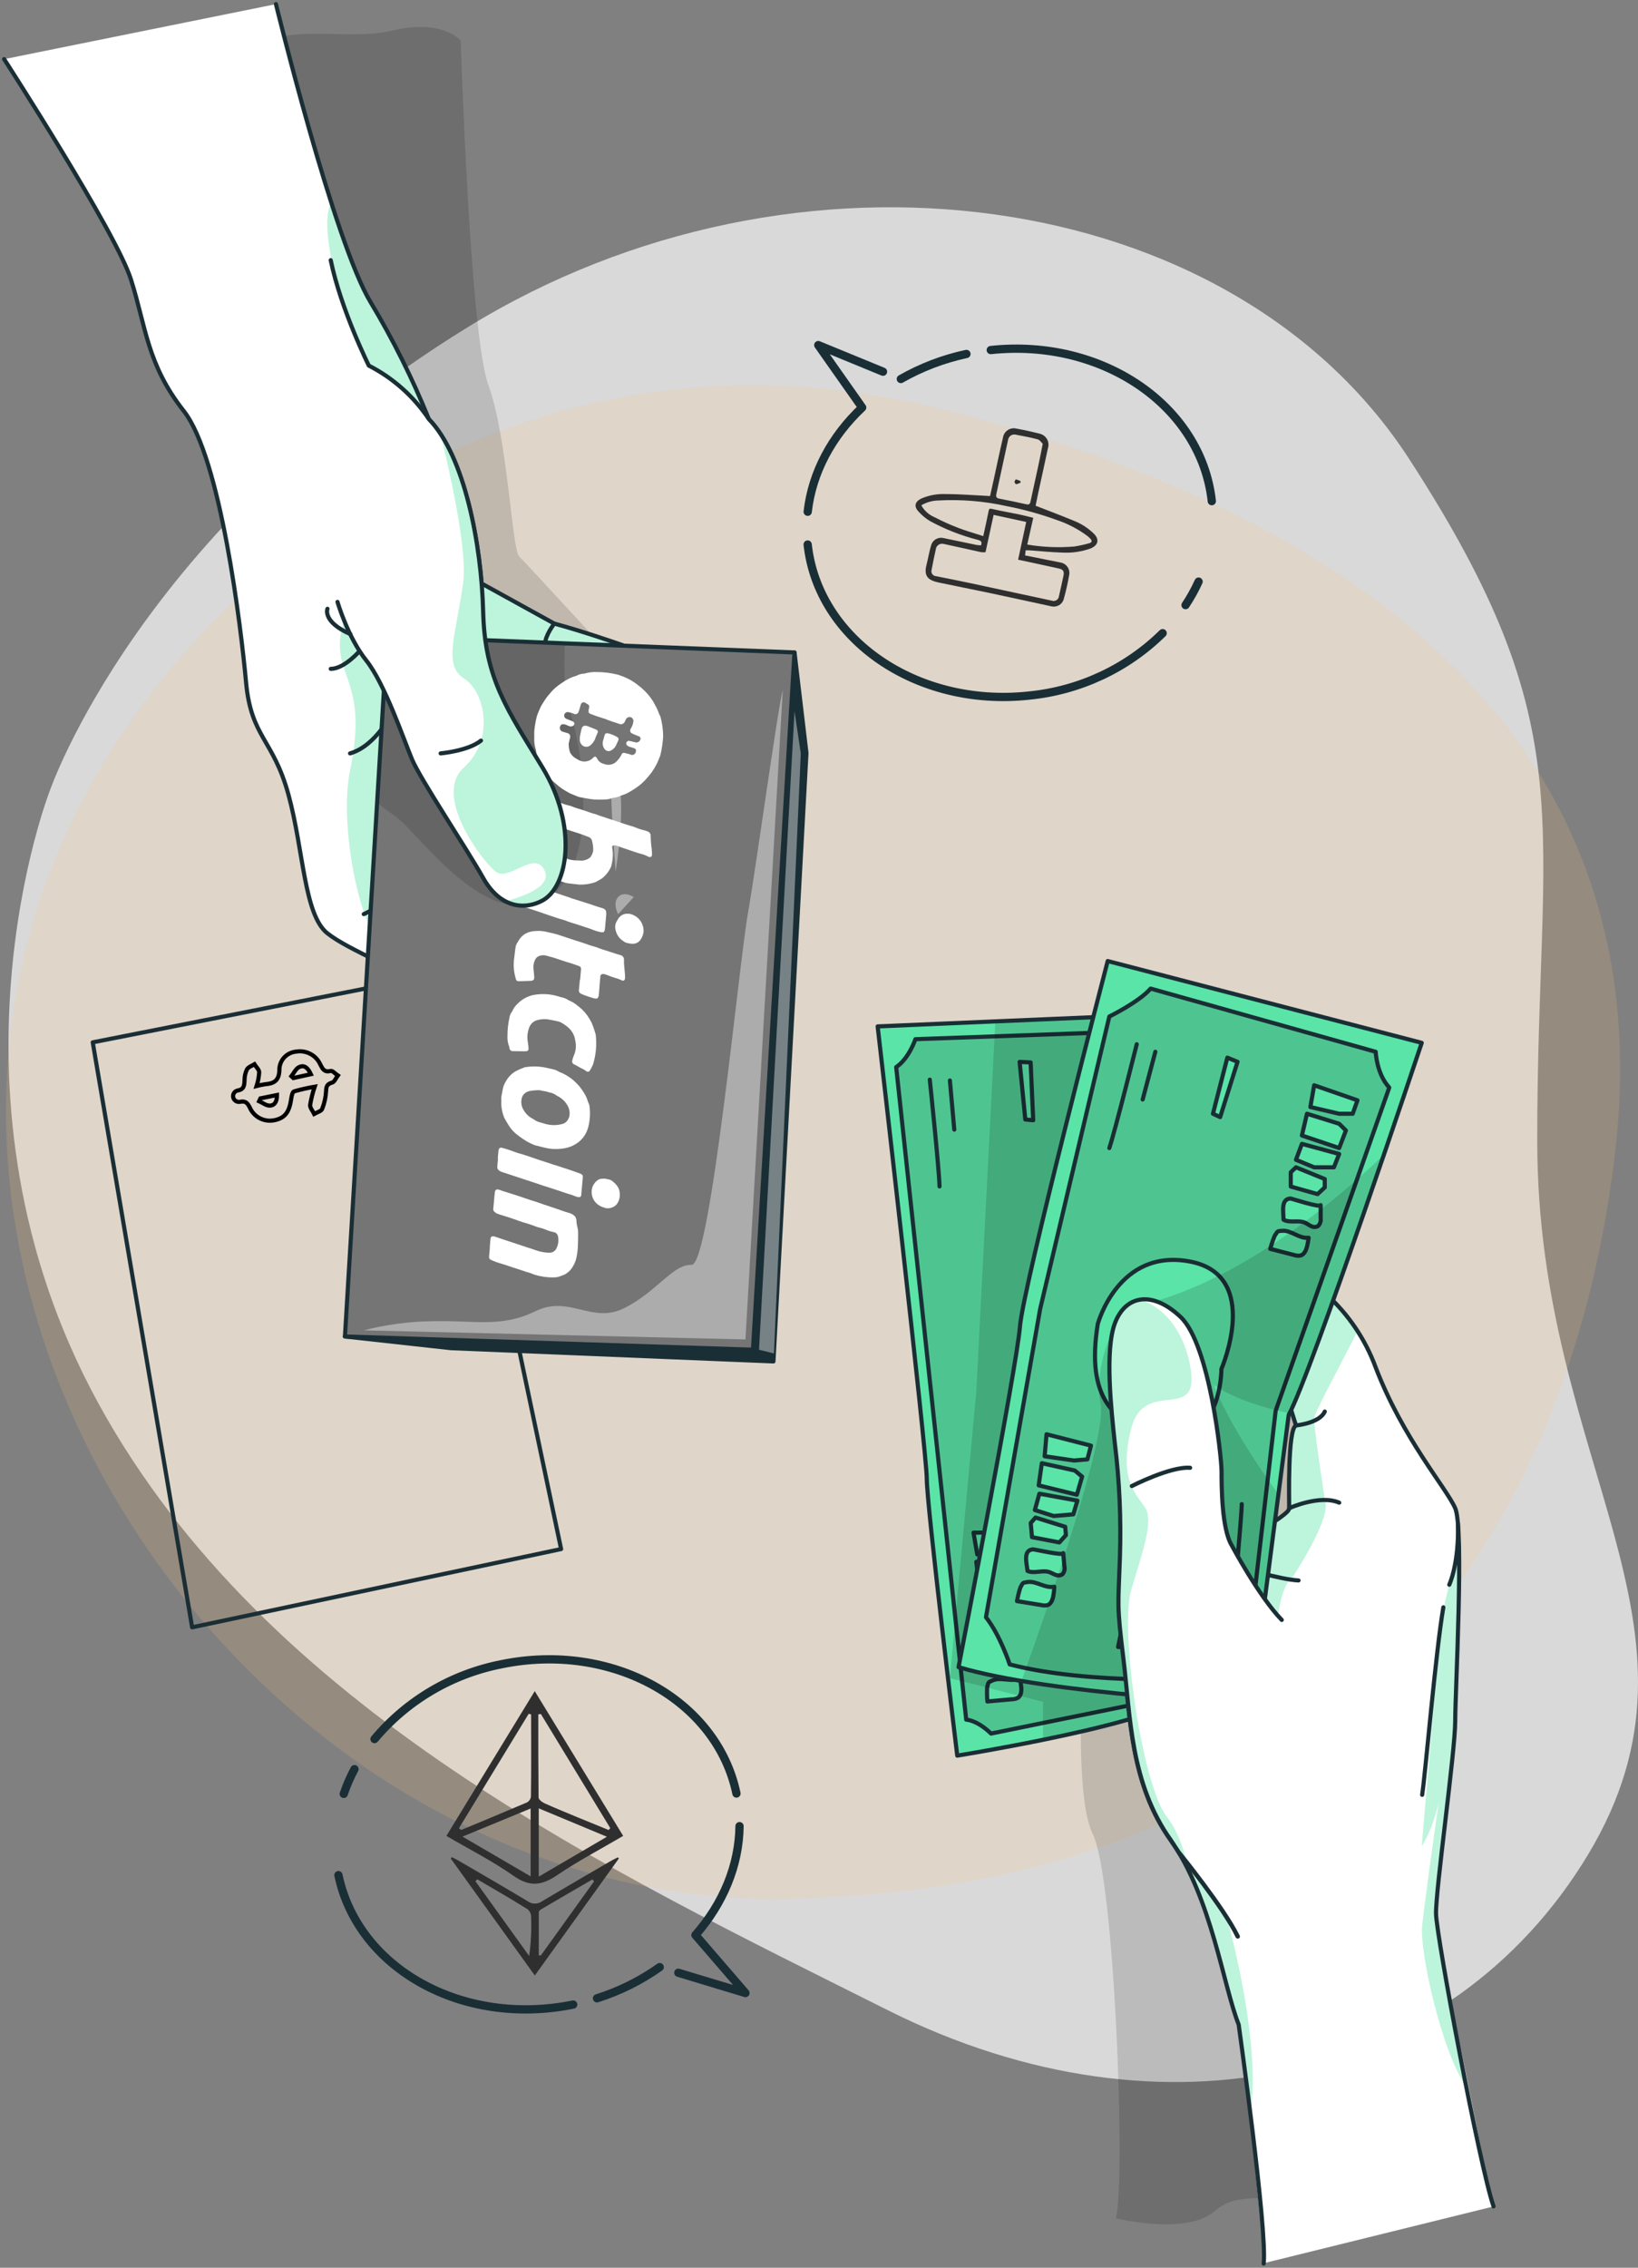 <svg width="396" height="548" viewBox="0 0 396 548" fill="none" xmlns="http://www.w3.org/2000/svg">
<rect x="0" y="0" width="396" height="548" fill="#808080" stroke="none"/>
<path opacity="0.7" d="M12.012 191.178C12.012 191.178 -16.853 264.81 23.707 338.971C64.267 413.132 147.806 452.291 214.667 485.783C281.527 519.276 350.962 502.961 383.956 448.11C416.95 393.259 371.7 354.092 371.639 275.86C371.579 197.629 383.489 176.876 340.623 110.83C297.757 44.783 192.53 30.107 112.981 79.129C33.432 128.152 12.012 191.178 12.012 191.178Z" fill="white"/>
<g opacity="0.42">
<path opacity="0.42" d="M21.462 190.538C51.303 136.25 126.352 72.917 229.316 99.31C332.28 125.703 401.853 181.475 390.452 278.634C379.051 375.792 319.152 456.447 190.121 458.802C61.089 461.157 -43.956 309.532 21.462 190.538Z" fill="#F8BE7D"/>
</g>
<path d="M22.42 251.882L106.348 235.328L135.654 374.332L46.449 393.242L22.42 251.882Z" stroke="#1A2E35" stroke-linecap="round" stroke-linejoin="round"/>
<path d="M107.92 443.647L129.28 408.661L150.657 443.647C145.207 446.847 139.696 449.731 134.583 453.204C130.86 455.721 127.958 455.977 124.132 453.281C119.062 449.723 113.474 446.898 107.92 443.647ZM128.399 414.284L127.811 414.139L110.96 441.787L111.487 442.222C116.799 440.012 122.119 437.819 127.397 435.558C127.653 435.417 127.873 435.22 128.039 434.982C128.205 434.743 128.314 434.47 128.356 434.184C128.451 427.553 128.399 420.915 128.399 414.284ZM130.731 414.182L130.135 414.284C130.135 420.974 130.135 427.664 130.204 434.354C130.204 434.858 131.068 435.523 131.741 435.814C134.402 437.008 137.114 438.092 139.808 439.227C142.253 440.234 144.697 441.224 147.141 442.222L147.539 441.77C141.959 432.571 136.365 423.375 130.757 414.182H130.731ZM130.247 436.991V453.486L146.727 443.852L130.247 436.991ZM111.815 443.818L128.286 453.426V437.025L111.815 443.818Z" fill="#2F2F2F"/>
<path d="M149.62 449.091C142.926 458.418 136.224 467.736 129.297 477.378L109 449.151L109.215 448.784C109.76 449.057 110.338 449.296 110.865 449.637C116.445 452.888 122.094 456.122 127.587 459.45C128.088 459.814 128.693 460.009 129.314 460.009C129.936 460.009 130.541 459.814 131.042 459.45C136.526 456.174 142.054 452.982 147.565 449.765C148.143 449.424 148.748 449.142 149.335 448.835L149.62 449.091ZM115.391 454.143L114.933 454.595L127.932 472.668C128.372 469.488 128.528 466.276 128.399 463.068C128.383 462.74 128.298 462.419 128.149 462.125C128 461.831 127.791 461.571 127.535 461.362C123.536 458.862 119.459 456.515 115.391 454.143ZM143.617 454.638L143.229 454.16C139.1 456.558 134.972 458.947 130.86 461.362C130.601 461.515 130.264 461.805 130.256 462.036C130.256 465.534 130.256 469.033 130.256 472.532H130.757L143.617 454.638Z" fill="#2F2F2F"/>
<path d="M62.039 262.429C62.713 262.253 63.397 262.113 64.086 262.011C66.211 261.849 67.446 261.158 67.541 258.649C67.506 257.521 67.91 256.422 68.67 255.579C69.43 254.736 70.488 254.213 71.626 254.118C72.809 253.927 74.022 254.131 75.074 254.696C76.126 255.262 76.958 256.157 77.439 257.241C78.009 258.333 78.398 259.178 79.944 258.794C80.393 258.683 81.075 259.502 81.671 259.895C81.222 260.484 80.885 261.422 80.315 261.601C79.175 261.934 78.882 262.403 78.838 263.564C78.768 265.067 78.45 266.548 77.897 267.95C77.681 268.522 76.627 268.803 75.954 269.179C75.608 268.462 74.926 267.711 74.978 267.02C75.223 265.522 75.593 264.046 76.083 262.608C74.399 262.891 72.732 263.267 71.091 263.735C70.702 263.871 70.504 264.852 70.417 265.441C69.977 268.658 68.957 270.092 66.565 270.655C65.347 270.964 64.057 270.833 62.928 270.285C61.798 269.738 60.904 268.81 60.407 267.668C59.845 266.568 59.396 265.962 57.997 266.26C57.639 266.319 57.271 266.239 56.971 266.038C56.67 265.837 56.459 265.529 56.382 265.179C56.304 264.828 56.366 264.462 56.554 264.155C56.742 263.848 57.042 263.624 57.392 263.53C59.068 263.282 59.068 262.216 59.12 260.97C59.123 260.084 59.324 259.21 59.707 258.41C60.035 257.847 60.89 257.557 61.512 257.181C61.918 257.821 62.618 258.436 62.661 259.093C62.595 260.226 62.386 261.347 62.039 262.429V262.429ZM62.963 265.424L62.644 266.107C63.507 266.491 64.371 267.216 65.235 267.173C66.582 267.114 66.962 265.953 66.962 264.614L62.963 265.424ZM75.15 259.579C74.494 258.154 73.621 257.224 72.3 257.872C71.514 258.231 71.056 259.314 70.452 260.074L70.927 260.509L75.15 259.579Z" stroke="black" stroke-miterlimit="10"/>
<path d="M163.993 476.721L180.222 481.619L168.13 467.608C174.755 460.073 178.676 450.857 178.788 441.292" stroke="#1A2E35" stroke-width="2" stroke-linecap="round" stroke-linejoin="round"/>
<path d="M144.334 482.891C149.754 481.174 154.868 478.632 159.493 475.356" stroke="#1A2E35" stroke-width="2" stroke-linecap="round" stroke-linejoin="round"/>
<path d="M81.818 453.136C86.595 475.868 111.988 489.837 138.573 484.401" stroke="#1A2E35" stroke-width="2" stroke-linecap="round" stroke-linejoin="round"/>
<path d="M85.697 427.519C84.674 429.44 83.808 431.437 83.106 433.492" stroke="#1A2E35" stroke-width="2" stroke-linecap="round" stroke-linejoin="round"/>
<path d="M178.045 433.407C173.278 410.701 147.876 396.715 121.299 402.15C109.24 404.498 98.374 410.892 90.542 420.249" stroke="#1A2E35" stroke-width="2" stroke-linecap="round" stroke-linejoin="round"/>
<path d="M213.475 89.821L197.824 83.396L208.439 98.482C201.115 105.351 196.347 114.149 195.268 123.664" stroke="#1A2E35" stroke-width="2" stroke-linecap="round" stroke-linejoin="round"/>
<path d="M233.643 85.538C228.071 86.729 222.721 88.77 217.785 91.588" stroke="#1A2E35" stroke-width="2" stroke-linecap="round" stroke-linejoin="round"/>
<path d="M292.963 121.104C290.433 98.064 266.508 81.698 239.525 84.59" stroke="#1A2E35" stroke-width="2" stroke-linecap="round" stroke-linejoin="round"/>
<path d="M286.615 146.225C287.818 144.42 288.872 142.522 289.768 140.551" stroke="#1A2E35" stroke-width="2" stroke-linecap="round" stroke-linejoin="round"/>
<path d="M195.259 131.582C197.799 154.622 221.724 170.988 248.698 168.095C260.929 166.907 272.369 161.577 281.078 153.009" stroke="#1A2E35" stroke-width="2" stroke-linecap="round" stroke-linejoin="round"/>
<path d="M247.817 134.219C250.641 134.791 253.5 135.354 256.35 135.925C256.691 135.979 257.017 136.099 257.311 136.279C257.604 136.459 257.858 136.695 258.057 136.974C258.257 137.252 258.398 137.567 258.473 137.899C258.547 138.232 258.554 138.577 258.492 138.912C258.135 140.953 257.674 142.975 257.11 144.971C256.901 145.531 256.494 145.998 255.964 146.285C255.433 146.572 254.816 146.66 254.225 146.532C249.302 145.483 244.388 144.373 239.456 143.341C235.319 142.487 231.155 141.634 227.01 140.781C224.513 140.269 223.252 139.339 223.987 136.514C224.401 134.893 224.652 133.238 225.144 131.642C225.346 131.046 225.771 130.549 226.33 130.251C226.89 129.954 227.544 129.877 228.158 130.038C230.819 130.575 233.462 131.147 236.122 131.693C236.476 131.745 236.834 131.774 237.193 131.778C237.374 131.07 237.348 130.72 236.467 130.473C232.388 129.438 228.458 127.896 224.772 125.882C223.77 125.266 222.862 124.51 222.078 123.638C220.834 122.324 221.214 121.18 222.846 120.421C224.701 119.648 226.709 119.298 228.72 119.397C232.175 119.397 235.69 119.696 239.352 119.875C239.611 118.706 239.913 117.357 240.216 116.001C240.967 112.587 241.667 109.174 242.479 105.761C242.53 105.385 242.663 105.025 242.869 104.705C243.075 104.385 243.349 104.112 243.671 103.907C243.994 103.702 244.358 103.568 244.738 103.516C245.119 103.463 245.506 103.492 245.873 103.602C247.799 103.935 249.717 104.387 251.617 104.873C252.212 105.077 252.718 105.474 253.054 106C253.39 106.525 253.535 107.148 253.465 107.766C252.653 111.623 251.79 115.446 250.952 119.337C250.736 120.344 250.537 121.359 250.365 122.213C253.543 123.45 256.601 124.585 259.598 125.839C261.453 126.56 263.136 127.656 264.538 129.056C265.86 130.439 265.445 131.83 263.614 132.555C261.435 133.33 259.12 133.661 256.808 133.528C254.13 133.459 251.453 133.169 248.784 132.982C248.516 132.982 248.248 132.982 247.963 132.982L247.817 134.219ZM238.255 133.442C237.922 133.473 237.587 133.473 237.253 133.442C234.239 132.794 231.207 132.12 228.219 131.454C227.842 131.341 227.435 131.374 227.082 131.547C226.729 131.719 226.456 132.019 226.319 132.384C225.93 134.151 225.541 135.917 225.222 137.7C225.168 137.869 225.153 138.048 225.179 138.224C225.205 138.399 225.271 138.566 225.371 138.713C225.472 138.86 225.604 138.983 225.759 139.072C225.914 139.161 226.088 139.214 226.267 139.228C228.987 139.765 231.708 140.312 234.42 140.883C241.036 142.291 247.644 143.725 254.286 145.15C254.471 145.216 254.669 145.239 254.865 145.218C255.06 145.197 255.248 145.132 255.415 145.028C255.581 144.925 255.722 144.785 255.825 144.62C255.929 144.454 255.993 144.268 256.013 144.075C256.393 142.445 256.73 140.806 257.093 139.177C257.317 138.127 257.093 137.632 256.039 137.393C252.74 136.651 249.423 135.96 246.141 135.251L248.093 126.129L240.216 124.423L238.255 133.442ZM248.343 131.591C252.082 132.225 255.887 132.386 259.667 132.069C260.898 131.885 262.116 131.62 263.312 131.275C263.994 131.096 264.098 130.669 263.579 130.149C263.389 129.961 263.191 129.765 262.983 129.594C260.697 127.875 258.141 126.537 255.417 125.635C251.521 124.222 247.518 123.115 243.446 122.324C238.01 121.103 232.429 120.638 226.863 120.941C225.407 120.966 223.983 121.37 222.734 122.11C223.448 123.412 224.591 124.432 225.973 125.003C227.818 125.966 229.719 126.821 231.665 127.563C233.591 128.305 235.586 128.869 237.711 129.551C238.169 127.444 238.618 125.489 238.998 123.527C239.11 122.955 239.214 122.844 239.862 122.989C241.978 123.484 244.111 123.843 246.236 124.278C247.445 124.534 248.637 124.841 249.803 125.131L248.343 131.591ZM252.092 107.237C251.798 106.973 251.401 106.316 250.874 106.171C249.078 105.684 247.246 105.368 245.415 105.01C245.048 104.959 244.674 105.044 244.367 105.249C244.059 105.454 243.839 105.764 243.748 106.119C242.798 110.528 241.842 114.937 240.881 119.346C240.725 120.062 240.881 120.387 241.684 120.523C243.818 120.916 245.942 121.377 248.05 121.846C248.836 122.042 249.017 121.769 249.147 121.146C249.76 118.296 250.399 115.463 251.004 112.613C251.366 110.975 251.686 109.302 252.092 107.237Z" fill="#2F2F2F"/>
<path d="M246.728 116.624C246.4 116.801 246.048 116.934 245.683 117.016C245.562 117.016 245.277 116.666 245.268 116.47C245.26 116.274 245.545 115.822 245.622 115.839C246.003 115.944 246.371 116.089 246.719 116.274L246.728 116.624Z" fill="#2F2F2F"/>
<path opacity="0.2" d="M262.526 388.412C262.526 388.412 258.838 432.468 264.167 443.152C269.496 453.835 272.174 526.862 269.781 536.052C269.781 536.052 286.943 540.319 293.741 534.251C300.538 528.184 311.015 534.021 328.177 528.073C345.339 522.126 332.971 390.946 332.971 390.946L333.498 343.221L305.116 318.253L262.526 388.412Z" fill="black" fill-opacity="0.7"/>
<path d="M285.406 409.6C285.297 409.916 285.123 410.206 284.896 410.453C281.234 413.866 265.592 417.689 252.153 420.428C241.019 422.707 231.423 424.251 231.423 424.251C231.423 424.251 224.056 363.734 224.056 357.377C224.056 351.02 212.18 248.034 212.18 248.034L240.682 246.813L278.539 245.201C278.539 245.201 278.773 247.948 279.153 252.761C281.528 283.403 290.156 397.517 285.406 409.6Z" fill="#5AE4A7"/>
<path opacity="0.2" d="M285.406 409.6L252.152 416.358L239.594 418.918C236.191 415.616 233.591 415.556 233.591 415.556L232.598 406.297L230.974 391.151L216.662 257.872C219.789 255.756 221.3 251.123 221.3 251.123L240.449 250.44L273.633 249.245L279.109 252.744C281.527 283.403 290.156 397.517 285.406 409.6Z" fill="black" fill-opacity="0.7"/>
<path d="M285.406 409.6L252.152 416.358L239.594 418.918C236.191 415.616 233.591 415.556 233.591 415.556L232.598 406.297L230.974 391.151L216.662 257.872C219.789 255.756 221.3 251.123 221.3 251.123L240.449 250.44L273.633 249.245L279.109 252.744C281.527 283.403 290.156 397.517 285.406 409.6Z" stroke="#1A2E35" stroke-linecap="round" stroke-linejoin="round"/>
<path d="M235.353 370.364L246.452 370.347L246.46 373.778L243.368 374.853L236.26 375.629L235.353 370.364Z" fill="#5AE4A7" stroke="#1A2E35" stroke-linecap="round" stroke-linejoin="round"/>
<path d="M236.036 377.421L244.189 377.148L246.279 378.129L246.176 382.678L236.658 382.789L236.036 377.421Z" fill="#5AE4A7" stroke="#1A2E35" stroke-linecap="round" stroke-linejoin="round"/>
<path d="M237.339 384.691L246.659 384.034L246.547 387.482L242.047 389.052L237.288 388.787L237.339 384.691Z" fill="#5AE4A7" stroke="#1A2E35" stroke-linecap="round" stroke-linejoin="round"/>
<path d="M237.901 390.503L245.415 390.878L246.098 392.79L245.009 394.889L238.281 395.307L237.124 392.064L237.901 390.503Z" fill="#5AE4A7" stroke="#1A2E35" stroke-linecap="round" stroke-linejoin="round"/>
<path d="M246.573 397.158C246.927 398.148 247.29 399.138 247.644 400.136C247.813 400.444 247.906 400.787 247.915 401.137C247.924 401.487 247.849 401.835 247.695 402.15C247.501 402.366 247.253 402.53 246.977 402.625C246.7 402.721 246.404 402.745 246.115 402.696C245.536 402.645 244.966 402.458 244.387 402.432C242.66 402.355 241.028 403.772 239.309 403.464C238.635 401.63 236.942 398.933 239.24 398.106C239.585 397.978 246.815 397.833 246.573 397.158Z" fill="#5AE4A7" stroke="#1A2E35" stroke-linecap="round" stroke-linejoin="round"/>
<path d="M246.538 405.538C246.704 406.246 246.822 406.965 246.892 407.688C246.979 408.618 246.892 409.719 246.124 410.248C245.686 410.492 245.192 410.622 244.69 410.624L238.704 411.161C238.616 410.046 238.596 408.926 238.644 407.808C238.998 406.485 238.747 406.587 240.026 406.05C242.047 405.197 244.465 406.553 246.538 405.538Z" fill="#5AE4A7" stroke="#1A2E35" stroke-linecap="round" stroke-linejoin="round"/>
<path d="M224.781 260.893C224.781 260.893 227.044 282.448 227.139 286.706" stroke="#1A2E35" stroke-linecap="round" stroke-linejoin="round"/>
<path d="M229.644 261.098L230.706 272.976" stroke="#1A2E35" stroke-linecap="round" stroke-linejoin="round"/>
<path d="M246.503 256.609L247.877 270.527L249.786 270.706L249.164 256.737L246.503 256.609Z" fill="#5AE4A7" stroke="#1A2E35" stroke-linecap="round" stroke-linejoin="round"/>
<path opacity="0.2" d="M285.405 409.6C285.296 409.916 285.123 410.206 284.896 410.453C281.234 413.866 265.592 417.689 252.152 420.428V411.238L232.597 406.28L229.644 405.538L230.974 391.134L236.035 336.095L240.449 250.44L240.639 246.796L278.496 245.184C278.496 245.184 278.729 247.931 279.109 252.744C281.527 283.403 290.156 397.517 285.405 409.6Z" fill="black" fill-opacity="0.7"/>
<path d="M285.406 409.6C285.297 409.916 285.123 410.206 284.896 410.453C281.234 413.866 265.592 417.689 252.153 420.428C241.019 422.707 231.423 424.251 231.423 424.251C231.423 424.251 224.056 363.734 224.056 357.377C224.056 351.02 212.18 248.034 212.18 248.034L240.682 246.813L278.539 245.201C278.539 245.201 278.773 247.948 279.153 252.761C281.528 283.403 290.156 397.517 285.406 409.6Z" stroke="#1A2E35" stroke-linecap="round" stroke-linejoin="round"/>
<path d="M305.461 546.923C305.703 544.764 302.265 513.806 302.205 510.444C302.006 501.211 299.415 489.154 299.415 489.154C295.727 479.853 292.859 458.435 283.004 444.645C273.149 430.856 273.175 414.711 271.543 400.956C269.91 387.2 270.308 388.403 270.679 376.21C270.981 367.042 270.568 357.864 269.444 348.759C268.632 340.661 266.991 326.41 269.444 319.746C271.897 313.082 278.323 311.588 285.345 318.21C292.367 324.832 295.286 352.138 295.286 355.551C295.286 358.964 295.286 369.426 297.748 373.471C297.748 373.471 311.671 366.431 311.671 364.494C311.671 362.557 311.265 345.38 313.312 344.458L305.124 318.27L320.671 312.826C323.593 315.415 326.119 318.41 328.168 321.717C329.92 324.46 331.387 327.37 332.547 330.404C339.103 347.573 349.632 359.553 351.8 364.494C353.967 369.434 351.8 408.661 351.8 415.957C351.8 423.253 347.04 456.916 347.161 462.522C347.256 466.575 350.055 481.824 352.836 493.497C353.916 497.994 360.152 530.599 361.067 533.193L305.461 546.923Z" fill="white"/>
<path opacity="0.4" d="M317.709 342.751C317.605 344.953 320.3 362.48 320.3 362.48C322.148 366.84 312.086 381.731 312.086 381.731C309.909 382.951 308.959 390.434 308.959 390.434C302.153 388.941 286.554 373.445 286.554 373.445C286.554 373.445 284.68 379.794 282.633 395.512C280.586 411.23 293.688 448.57 299.277 474.358C304.865 500.145 302.231 510.444 302.231 510.444C302.006 501.211 299.415 489.154 299.415 489.154C295.727 479.853 292.859 458.435 283.004 444.645C273.149 430.856 273.175 414.711 271.543 400.956C269.91 387.2 270.308 388.403 270.679 376.21C270.981 367.042 270.568 357.864 269.444 348.759C268.632 340.661 266.991 326.41 269.444 319.746C271.897 313.082 278.323 311.588 285.345 318.21C292.367 324.832 295.286 352.138 295.286 355.551C295.286 358.964 295.286 369.426 297.748 373.471C297.748 373.471 311.671 366.431 311.671 364.494C311.671 362.557 311.265 345.38 313.312 344.458L305.124 318.27L320.671 312.826C323.593 315.415 326.119 318.41 328.168 321.717C323.124 331.658 317.769 341.377 317.709 342.751Z" fill="#5AE4A7"/>
<path opacity="0.4" d="M343.819 465.253C344.501 459.126 346.54 444.534 347.835 435.429C346.255 442.537 343.715 446.138 343.715 446.138C343.715 446.138 348.129 393.95 348.561 390.801C348.993 387.652 353.449 373.325 351.808 364.468C353.985 369.392 351.808 408.635 351.808 415.931C351.808 423.227 347.049 456.89 347.17 462.496C347.265 466.55 351.705 492.653 354.486 504.309C348.483 495.724 343.137 471.422 343.819 465.253Z" fill="#5AE4A7"/>
<path d="M361.076 533.168C357.802 523.858 347.3 468.12 347.17 462.497C347.041 456.873 351.808 423.244 351.808 415.923C351.808 408.602 353.976 369.392 351.808 364.46C349.64 359.528 339.112 347.547 332.556 330.37C330.076 323.657 326.003 317.629 320.68 312.792L305.133 318.253L313.312 344.458C311.265 345.38 311.671 362.548 311.671 364.494C311.671 366.439 297.748 373.471 297.748 373.471C295.286 369.418 295.286 358.905 295.286 355.551C295.286 352.198 292.419 324.926 285.397 318.287C278.375 311.648 271.949 313.167 269.487 319.823C267.025 326.479 268.623 340.704 269.487 348.836C270.612 357.941 271.022 367.119 270.714 376.287C270.308 388.489 269.902 387.277 271.577 401.033C273.253 414.788 273.218 430.967 283.047 444.731C292.877 458.495 295.744 479.93 299.458 489.231C299.458 489.231 306.42 538.911 305.504 547" stroke="#1A2E35" stroke-linecap="round" stroke-linejoin="round"/>
<path d="M297.748 373.47C297.748 373.47 300.201 384.794 305.729 390.46" stroke="#1A2E35" stroke-linecap="round" stroke-linejoin="round"/>
<path d="M299.242 378.59C299.242 378.59 309.607 381.722 313.925 381.918" stroke="#1A2E35" stroke-linecap="round" stroke-linejoin="round"/>
<path d="M311.671 364.459C311.671 364.459 319.039 361.097 323.763 363.12" stroke="#1A2E35" stroke-linecap="round" stroke-linejoin="round"/>
<path d="M313.312 344.458C313.312 344.458 319.039 343.937 320.274 341.104" stroke="#1A2E35" stroke-linecap="round" stroke-linejoin="round"/>
<path d="M284.896 447.538C284.896 447.538 295.908 461.037 299.182 467.915" stroke="#1A2E35" stroke-linecap="round" stroke-linejoin="round"/>
<path d="M348.941 388.412C347.093 399.13 344.623 428.467 343.819 433.723" stroke="#1A2E35" stroke-linecap="round" stroke-linejoin="round"/>
<path d="M352.465 368.18C352.767 377.891 350.375 382.951 350.375 382.951" stroke="#1A2E35" stroke-linecap="round" stroke-linejoin="round"/>
<path d="M267.795 232.239L343.716 252.002C343.716 252.002 317.018 331.991 311.559 341.898L302.516 411.622C302.516 411.622 254.027 409.523 231.734 402.859C231.734 402.859 245.822 330.233 246.582 320.565C247.342 310.897 267.795 232.239 267.795 232.239Z" fill="#5AE4A7"/>
<path opacity="0.2" d="M251.47 316.299L268.191 245.644C268.191 245.644 275.395 242.112 278.176 238.895L332.59 254.169C332.59 254.169 332.755 259.434 335.864 262.813L308.398 340.917L301.738 398.507C301.738 398.507 292.885 399.215 292.039 405.683C292.039 405.683 263.346 407.219 244.102 402.202C244.102 402.202 241.831 395.213 238.367 390.801L251.47 316.299Z" fill="black" fill-opacity="0.7"/>
<path d="M251.47 316.299L268.191 245.644C268.191 245.644 275.395 242.112 278.176 238.895L332.59 254.169C332.59 254.169 332.755 259.434 335.864 262.813L308.398 340.917L301.738 398.507C301.738 398.507 292.885 399.215 292.039 405.683C292.039 405.683 263.346 407.219 244.102 402.202C244.102 402.202 241.831 395.213 238.367 390.801L251.47 316.299Z" stroke="#1A2E35" stroke-linecap="round" stroke-linejoin="round"/>
<path d="M265.393 319.951C265.393 319.951 270.325 301.528 287.72 304.856C305.116 308.184 295.287 330.805 295.287 330.805C295.287 330.805 295.399 349.117 281.277 346.591C269.047 344.458 262.526 337.794 265.393 319.951Z" fill="#5AE4A7" stroke="#1A2E35" stroke-linecap="round" stroke-linejoin="round"/>
<path d="M274.816 252.343C274.816 252.343 269.556 273.386 268.191 277.43" stroke="#1A2E35" stroke-linecap="round" stroke-linejoin="round"/>
<path d="M279.316 254.16L276.25 265.697" stroke="#1A2E35" stroke-linecap="round" stroke-linejoin="round"/>
<path d="M317.709 262.258L328.177 265.893L327.028 269.136H323.755L316.793 267.515L317.709 262.258Z" fill="#5AE4A7" stroke="#1A2E35" stroke-linecap="round" stroke-linejoin="round"/>
<path d="M315.973 269.136L323.755 271.56L325.387 273.181L323.755 277.43L314.746 274.393L315.973 269.136Z" fill="#5AE4A7" stroke="#1A2E35" stroke-linecap="round" stroke-linejoin="round"/>
<path d="M314.746 276.415L323.755 278.864L322.485 282.081H317.709L313.312 280.263L314.746 276.415Z" fill="#5AE4A7" stroke="#1A2E35" stroke-linecap="round" stroke-linejoin="round"/>
<path d="M313.312 282.081L320.274 284.914V286.936L318.529 288.557L312.051 286.731V283.293L313.312 282.081Z" fill="#5AE4A7" stroke="#1A2E35" stroke-linecap="round" stroke-linejoin="round"/>
<path d="M319.281 291.211C319.281 292.269 319.281 293.319 319.281 294.368C319.333 294.716 319.302 295.07 319.191 295.403C319.08 295.737 318.892 296.04 318.642 296.288C318.385 296.429 318.097 296.503 317.804 296.503C317.511 296.503 317.222 296.429 316.966 296.288C316.439 296.049 315.973 295.674 315.429 295.435C313.813 294.787 311.81 295.597 310.298 294.744C310.298 292.79 309.599 289.684 312.026 289.624C312.371 289.684 319.281 291.937 319.281 291.211Z" fill="#5AE4A7" stroke="#1A2E35" stroke-linecap="round" stroke-linejoin="round"/>
<path d="M316.37 299.105C316.291 299.827 316.161 300.542 315.981 301.246C315.748 302.151 315.307 303.166 314.392 303.405C313.894 303.493 313.382 303.452 312.906 303.286L307.093 301.792C307.382 300.712 307.742 299.651 308.173 298.618C308.95 297.483 308.682 297.5 310.064 297.415C312.25 297.304 314.098 299.378 316.37 299.105Z" fill="#5AE4A7" stroke="#1A2E35" stroke-linecap="round" stroke-linejoin="round"/>
<path d="M296.72 255.577L293.239 269.136L294.984 269.947L299.182 256.593L296.72 255.577Z" fill="#5AE4A7" stroke="#1A2E35" stroke-linecap="round" stroke-linejoin="round"/>
<path d="M253.008 346.591L263.752 349.339L262.889 352.658L259.624 352.931L252.55 351.907L253.008 346.591Z" fill="#5AE4A7" stroke="#1A2E35" stroke-linecap="round" stroke-linejoin="round"/>
<path d="M251.876 353.588L259.84 355.355L261.61 356.831L260.341 361.2L251.107 358.939L251.876 353.588Z" fill="#5AE4A7" stroke="#1A2E35" stroke-linecap="round" stroke-linejoin="round"/>
<path d="M251.28 360.953L260.47 362.634L259.485 365.945L254.726 366.346L250.183 364.903L251.28 360.953Z" fill="#5AE4A7" stroke="#1A2E35" stroke-linecap="round" stroke-linejoin="round"/>
<path d="M250.347 366.721L257.524 368.948L257.697 370.962L256.108 372.728L249.492 371.457L249.189 368.035L250.347 366.721Z" fill="#5AE4A7" stroke="#1A2E35" stroke-linecap="round" stroke-linejoin="round"/>
<path d="M257.041 375.314C257.136 376.363 257.231 377.413 257.317 378.462C257.402 378.803 257.404 379.158 257.323 379.499C257.242 379.84 257.08 380.158 256.851 380.425C256.607 380.585 256.327 380.682 256.035 380.706C255.744 380.73 255.451 380.68 255.184 380.562C254.64 380.374 254.139 380.041 253.586 379.87C251.91 379.367 249.993 380.34 248.404 379.614C248.222 377.669 247.272 374.64 249.699 374.401C250.071 374.367 257.093 376.03 257.041 375.314Z" fill="#5AE4A7" stroke="#1A2E35" stroke-linecap="round" stroke-linejoin="round"/>
<path d="M254.873 383.42C254.856 384.144 254.787 384.865 254.666 385.579C254.511 386.509 254.156 387.55 253.267 387.874C252.78 387.998 252.268 387.998 251.781 387.874L245.865 386.91C246.062 385.808 246.33 384.719 246.668 383.651C247.342 382.456 247.074 382.499 248.447 382.294C250.607 382.004 252.61 383.881 254.873 383.42Z" fill="#5AE4A7" stroke="#1A2E35" stroke-linecap="round" stroke-linejoin="round"/>
<path d="M297.748 393.344C297.748 393.344 300.201 366.166 300.201 363.478" stroke="#1A2E35" stroke-linecap="round" stroke-linejoin="round"/>
<path d="M292.833 392.132C292.833 392.132 293.853 378.01 294.06 375.561" stroke="#1A2E35" stroke-linecap="round" stroke-linejoin="round"/>
<path d="M273.624 381.935L270.308 397.995H273.624L276.043 381.935H273.624Z" fill="#5AE4A7" stroke="#1A2E35" stroke-linecap="round" stroke-linejoin="round"/>
<path opacity="0.2" d="M311.775 341.514C304.597 340.029 298.188 337.853 293.447 334.687C293.447 334.687 296.902 344.441 309.063 361.072L302.516 411.614C302.516 411.614 270.869 410.248 246.953 406.204C254.303 385.724 267.639 346.992 266.075 339.312C263.933 328.766 271.5 316.316 271.5 316.316C295.425 312.049 318.624 294.198 334.551 279.094C326.441 302.825 315.368 334.517 311.775 341.514Z" fill="black" fill-opacity="0.7"/>
<path d="M267.795 232.239L343.716 252.002C343.716 252.002 317.018 331.991 311.559 341.898L302.516 411.622C302.516 411.622 254.027 409.523 231.734 402.859C231.734 402.859 245.822 330.233 246.582 320.565C247.342 310.897 267.795 232.239 267.795 232.239Z" stroke="#1A2E35" stroke-linecap="round" stroke-linejoin="round"/>
<path d="M309.875 391.459L299.182 467.915C296.798 462.915 290.311 454.382 286.951 450.115C285.716 448.519 284.896 447.555 284.896 447.555L283.004 444.645C273.175 430.89 273.175 414.711 271.543 400.956C269.91 387.2 270.308 388.404 270.679 376.21C270.981 367.042 270.568 357.864 269.444 348.759C268.632 340.661 266.991 326.411 269.444 319.746C270.644 316.495 272.812 314.473 275.49 314.038C278.167 313.602 281.735 314.84 285.31 318.21C292.341 324.849 295.209 352.121 295.209 355.483C295.209 358.845 295.209 369.358 297.67 373.402C297.748 373.471 304.347 385.793 309.875 391.459Z" fill="white"/>
<path opacity="0.4" d="M282.184 439.176C284.421 442 285.941 446.07 286.951 450.098C285.716 448.502 284.896 447.538 284.896 447.538L283.004 444.645C273.175 430.89 273.175 414.711 271.543 400.956C269.91 387.201 270.308 388.404 270.679 376.21C270.981 367.042 270.568 357.864 269.444 348.759C268.632 340.661 266.991 326.411 269.444 319.746C270.644 316.495 272.812 314.473 275.49 314.038C280.672 315.497 285.855 320.702 287.642 329.611C290.709 344.561 276.742 332.478 273.503 345.149C270.264 357.821 274.972 361.243 276.906 364.434C278.841 367.626 276.371 374.674 273.503 384.112C270.636 393.549 276.043 431.436 282.184 439.176Z" fill="#5AE4A7"/>
<path d="M309.875 391.458C304.347 385.792 297.783 373.445 297.783 373.445C295.321 369.392 295.321 358.879 295.321 355.525C295.321 352.172 292.454 324.9 285.431 318.261C278.409 311.622 271.983 313.141 269.522 319.797C267.06 326.453 268.658 340.678 269.522 348.81C270.646 357.915 271.056 367.093 270.748 376.261C270.342 388.463 269.936 387.251 271.612 401.007C273.288 414.762 273.253 430.941 283.082 444.705L284.974 447.589C284.974 447.589 295.986 461.089 299.26 467.966" stroke="#1A2E35" stroke-linecap="round" stroke-linejoin="round"/>
<path d="M273.633 359.101C273.633 359.101 283.005 354.305 287.721 354.698" stroke="#1A2E35" stroke-linecap="round" stroke-linejoin="round"/>
<path opacity="0.2" d="M150.855 161.849C150.855 161.849 127.103 136.02 125.462 134.398C123.821 132.777 122.594 105.266 118.094 93.132C113.594 80.998 111.383 9.781 111.383 9.781C111.383 9.781 107.065 4.524 94.972 7.357C82.88 10.19 71.013 4.917 57.496 12.605C43.978 20.294 70.192 130.362 70.192 130.362L96.786 214.098L150.855 161.849Z" fill="black" fill-opacity="0.7"/>
<path d="M167.18 162.028C167.18 162.028 156.539 229.193 145.474 238.093C139.066 243.213 129.064 245.559 120.211 245.235C113.793 245.013 107.954 243.417 104.517 240.525C96.329 233.638 84.859 230.003 79.141 225.549C73.423 221.095 73.406 205.368 69.718 191.963C66.029 178.557 60.7 178.207 59.483 164.861C58.265 151.516 53.333 110.651 44.428 99.319C35.523 87.987 35.316 79.078 31.662 67.55C28.009 56.022 1 14.295 1 14.295L66.712 1C66.712 1 73.172 27.453 80.091 48.965C83.373 59.204 86.759 68.335 89.592 73.019C95.037 82.081 99.756 91.551 103.705 101.341C111.133 109.021 115.201 126.087 116.436 140.994L134.013 150.688C147.521 154.34 167.18 162.028 167.18 162.028Z" fill="white"/>
<path opacity="0.4" d="M167.18 162.028C167.18 162.028 156.539 229.193 145.474 238.093C139.066 243.212 129.064 245.559 120.211 245.235C99.196 240.115 93.548 228.544 90.697 225.745C86.914 222.016 81.931 199.293 84.651 186.032C87.372 172.772 85.411 167.899 83.157 161.44C78.165 147.113 93.409 139.407 94.981 133.989C96.553 128.57 95.992 98.252 89.151 88.388C85.506 83.148 76.109 56.098 80.074 48.965C83.356 59.204 86.742 68.335 89.575 73.019C95.02 82.081 99.739 91.551 103.688 101.341C111.116 109.021 115.184 126.087 116.419 140.994L133.996 150.688C147.521 154.34 167.18 162.028 167.18 162.028Z" fill="#5AE4A7"/>
<path d="M86.94 157.318C86.94 157.318 83.235 161.627 79.961 161.627" stroke="#1A2E35" stroke-linecap="round" stroke-linejoin="round"/>
<path d="M94.999 171.867C94.999 171.867 91.008 180.238 84.634 182.056" stroke="#1A2E35" stroke-linecap="round" stroke-linejoin="round"/>
<path d="M87.942 220.899C87.942 220.899 96.951 217.05 98.385 210.582" stroke="#1A2E35" stroke-linecap="round" stroke-linejoin="round"/>
<path d="M134.013 150.696C134.013 150.696 131.759 153.529 131.759 155.756" stroke="#1A2E35" stroke-linecap="round" stroke-linejoin="round"/>
<path d="M66.712 1C66.712 1 80.773 58.445 89.592 73.019C95.037 82.081 99.756 91.551 103.705 101.341C111.133 109.021 115.201 126.087 116.436 141.003L134.013 150.696C147.521 154.34 167.18 162.028 167.18 162.028C167.18 162.028 156.539 229.193 145.474 238.093C134.41 246.993 112.722 247.394 104.517 240.525C96.311 233.655 84.859 230.003 79.167 225.549C73.475 221.095 73.406 205.368 69.718 191.963C66.029 178.557 60.7 178.207 59.483 164.861C58.265 151.516 53.333 110.651 44.428 99.319C35.523 87.987 35.316 79.078 31.662 67.55C28.009 56.022 1 14.295 1 14.295" stroke="#1A2E35" stroke-linecap="round" stroke-linejoin="round"/>
<path d="M192.081 157.677L83.39 322.963L109.051 325.788L186.985 328.988L194.965 181.971L192.081 157.677Z" fill="#1A2E35" stroke="#1A2E35" stroke-linecap="round" stroke-linejoin="round"/>
<path d="M192.081 157.668L182.036 326.163L83.39 322.963L91.181 193.857L93.599 153.768L136.578 155.475L192.081 157.668Z" fill="#757575"/>
<path opacity="0.4" d="M87.942 321.478C93.38 320.073 98.973 319.33 104.594 319.268C114.691 319.021 121.135 320.915 129.435 316.862C137.735 312.809 143.09 320.105 151.028 316.06C158.966 312.015 162.628 305.513 167.197 305.658C171.766 305.803 178.598 233.357 180.783 220.899C182.968 208.44 187.641 173.676 189.248 166.628L180.222 323.68L87.942 321.478Z" fill="white"/>
<path opacity="0.4" d="M149.439 220.899L153.222 216.777C153.222 216.777 150.873 215.207 149.439 216.777C148.005 218.347 149.439 220.899 149.439 220.899Z" fill="white"/>
<path opacity="0.2" d="M131.145 217.647C116.462 224.619 100.569 200.189 94.998 196.827C93.624 195.972 92.344 194.976 91.181 193.857L93.599 153.751L136.578 155.458C136.301 161.431 136.396 168.027 137.744 171.85C140.629 180.11 145.811 210.684 131.145 217.647Z" fill="black" fill-opacity="0.7"/>
<path opacity="0.4" d="M148.411 185.17C146.606 181.988 148.826 210.582 148.826 210.582C148.826 210.582 152.099 191.638 148.411 185.17Z" fill="white"/>
<path d="M192.081 157.668L182.036 326.163L83.39 322.963L91.181 193.857L93.599 153.768L136.578 155.475L192.081 157.668Z" stroke="#1A2E35" stroke-linecap="round" stroke-linejoin="round"/>
<path opacity="0.4" d="M187.097 327.059L183.496 326.163L192.081 171.867L193.601 182.056L187.097 327.059Z" fill="white"/>
<path d="M129.176 176.509C129.299 175.341 129.507 174.183 129.798 173.045C129.84 172.884 129.895 172.727 129.962 172.575C130.204 172.012 130.412 171.44 130.688 170.869C130.964 170.297 131.422 169.631 131.811 169.017C131.966 168.778 132.148 168.548 132.329 168.317C132.51 168.087 132.908 167.6 133.193 167.276C133.896 166.483 134.7 165.783 135.585 165.194C136.095 164.878 136.57 164.503 137.105 164.238C137.724 163.871 138.389 163.584 139.083 163.385C139.195 163.366 139.303 163.329 139.403 163.274C139.91 163.003 140.469 162.837 141.044 162.788C141.113 162.796 141.182 162.796 141.251 162.788C142.27 162.473 143.338 162.343 144.404 162.404C145.987 162.41 147.565 162.602 149.102 162.976C149.298 163.007 149.49 163.062 149.672 163.138C150.4 163.364 151.108 163.65 151.789 163.991C152.489 164.338 153.157 164.747 153.784 165.211C154.164 165.535 154.587 165.809 154.967 166.133C156.035 167.031 156.966 168.077 157.731 169.239C158.085 169.768 158.336 170.365 158.681 170.945C159.027 171.526 159.234 172.422 159.631 173.104C159.663 173.166 159.686 173.232 159.7 173.301C160.102 174.814 160.311 176.37 160.322 177.934C160.239 179.414 160.028 180.884 159.692 182.329C159.636 182.557 159.558 182.78 159.458 182.994C159.225 183.574 159.009 184.163 158.724 184.701C158.399 185.33 158.033 185.937 157.627 186.518C157.265 187.039 156.833 187.517 156.427 188.003C155.668 188.912 154.781 189.708 153.792 190.367C153.29 190.723 152.768 191.05 152.229 191.348C151.621 191.713 150.967 192 150.286 192.201C150.217 192.215 150.15 192.238 150.087 192.27C149.487 192.574 148.833 192.759 148.161 192.816C148.051 192.834 147.944 192.866 147.841 192.91C147.352 193.088 146.835 193.184 146.313 193.191C145.403 193.238 144.492 193.238 143.583 193.191C142.417 193.072 141.26 192.841 140.128 192.628C139.831 192.555 139.541 192.452 139.265 192.321L137.943 191.775L137.788 191.715C137.157 191.348 136.518 191.015 135.913 190.614C135.403 190.251 134.913 189.861 134.445 189.445C133.493 188.691 132.668 187.793 132.001 186.783C131.69 186.288 131.301 185.836 131.042 185.315C130.669 184.689 130.379 184.018 130.178 183.318C130.146 183.169 130.09 183.025 130.014 182.892C129.791 182.508 129.658 182.079 129.626 181.637C129.616 181.469 129.584 181.303 129.531 181.143C129.225 180.204 129.102 179.217 129.168 178.233C129.133 177.618 129.159 177.047 129.176 176.509ZM137.494 179.649C137.466 180.373 137.571 181.096 137.805 181.783C137.852 181.913 137.922 182.035 138.012 182.141C138.333 182.649 138.791 183.06 139.334 183.327C139.45 183.381 139.56 183.447 139.662 183.523C140.232 183.916 140.928 184.089 141.618 184.01C142.308 183.932 142.946 183.607 143.411 183.097C143.782 182.704 144.05 182.747 144.317 183.233C144.341 183.265 144.361 183.3 144.378 183.336C144.517 183.625 144.717 183.882 144.964 184.089C145.211 184.297 145.5 184.45 145.812 184.539L146.174 184.658C146.726 184.853 147.326 184.869 147.886 184.703C148.447 184.537 148.94 184.198 149.292 183.737C149.698 183.315 150.03 182.831 150.277 182.303C150.323 182.166 150.42 182.053 150.549 181.986C150.678 181.919 150.828 181.904 150.968 181.945C151.383 182.03 151.832 182.158 152.22 182.269C152.35 182.269 152.471 182.388 152.609 182.422C152.734 182.447 152.862 182.446 152.986 182.421C153.11 182.395 153.228 182.345 153.332 182.273C153.436 182.201 153.524 182.11 153.592 182.003C153.659 181.897 153.704 181.778 153.723 181.655C153.853 181.194 153.723 180.921 153.127 180.741C152.808 180.639 152.471 180.571 152.16 180.451C151.95 180.373 151.757 180.257 151.59 180.11C151.491 180.02 151.425 179.899 151.403 179.768C151.381 179.636 151.404 179.502 151.469 179.385C151.518 179.268 151.604 179.17 151.715 179.106C151.826 179.043 151.955 179.018 152.082 179.035C152.41 179.086 152.739 179.171 153.067 179.248C153.294 179.317 153.525 179.374 153.758 179.419C154.003 179.435 154.246 179.366 154.443 179.222C154.641 179.078 154.781 178.87 154.838 178.634C154.88 178.5 154.87 178.355 154.809 178.229C154.748 178.102 154.641 178.003 154.509 177.951C154.328 177.866 154.138 177.815 153.957 177.738C153.559 177.567 153.145 177.422 152.765 177.217C152.668 177.173 152.581 177.109 152.512 177.029C152.443 176.949 152.392 176.855 152.363 176.753C152.334 176.652 152.328 176.545 152.345 176.441C152.362 176.337 152.402 176.238 152.462 176.151L152.6 175.895C152.893 175.405 153.073 174.857 153.127 174.29C153.148 174.073 153.091 173.855 152.965 173.675C152.839 173.494 152.654 173.364 152.44 173.306C152.227 173.248 151.999 173.266 151.798 173.357C151.597 173.448 151.434 173.606 151.339 173.804C151.253 173.958 151.184 174.12 151.098 174.282C151.052 174.429 150.973 174.565 150.867 174.678C150.762 174.792 150.632 174.881 150.487 174.938C150.342 174.995 150.185 175.02 150.03 175.01C149.874 174.999 149.722 174.955 149.586 174.879C149.102 174.709 148.601 174.563 148.109 174.401L147.004 174.009C146.621 173.835 146.225 173.69 145.82 173.574C144.801 173.278 143.798 172.93 142.815 172.533C142.365 172.396 142.244 172.166 142.296 171.679C142.296 171.415 142.4 171.159 142.443 170.903C142.472 170.773 142.459 170.637 142.407 170.515C142.354 170.393 142.264 170.29 142.149 170.22C141.951 170.092 141.744 169.964 141.536 169.853C141.445 169.781 141.336 169.733 141.22 169.713C141.105 169.694 140.986 169.704 140.876 169.743C140.765 169.781 140.666 169.846 140.588 169.933C140.511 170.02 140.456 170.124 140.431 170.237C140.31 170.553 140.241 170.877 140.146 171.193C140.07 171.483 139.975 171.768 139.861 172.046C139.829 172.143 139.779 172.232 139.712 172.31C139.646 172.387 139.564 172.451 139.473 172.497C139.381 172.543 139.281 172.57 139.179 172.578C139.076 172.586 138.974 172.573 138.876 172.541C138.677 172.49 138.487 172.37 138.289 172.311C137.96 172.201 137.622 172.121 137.278 172.072C137.082 172.067 136.891 172.128 136.735 172.245C136.579 172.362 136.468 172.527 136.42 172.715C136.371 172.902 136.389 173.1 136.47 173.276C136.55 173.453 136.689 173.597 136.864 173.685L137.252 173.838C137.641 173.992 138.038 174.137 138.418 174.308C138.54 174.347 138.648 174.421 138.726 174.522C138.805 174.622 138.851 174.744 138.859 174.871C138.852 174.997 138.809 175.12 138.734 175.223C138.659 175.326 138.555 175.405 138.435 175.451C138.288 175.531 138.12 175.567 137.952 175.553C137.705 175.517 137.466 175.442 137.244 175.331C136.915 175.145 136.55 175.031 136.173 174.999C136.003 174.98 135.833 175.023 135.694 175.121C135.556 175.219 135.458 175.364 135.421 175.528C135.364 175.653 135.335 175.789 135.337 175.926C135.339 176.063 135.372 176.198 135.433 176.321C135.494 176.444 135.582 176.552 135.691 176.638C135.799 176.724 135.925 176.784 136.06 176.816C136.414 176.944 136.786 177.03 137.149 177.14C137.269 177.162 137.384 177.208 137.485 177.276C137.586 177.345 137.671 177.433 137.735 177.537C137.798 177.64 137.839 177.755 137.854 177.875C137.869 177.995 137.858 178.117 137.822 178.233C137.822 178.386 137.745 178.531 137.71 178.676C137.641 179.001 137.563 179.325 137.494 179.649Z" fill="white"/>
<path d="M127.077 199.395C127.25 198.354 127.414 197.228 127.63 196.118C127.774 195.555 127.947 195 128.148 194.454C128.295 194.019 128.468 193.601 128.623 193.166C128.671 193.035 128.725 192.907 128.787 192.782C128.904 192.526 129.119 192.327 129.385 192.228C129.65 192.128 129.945 192.137 130.204 192.253C130.601 192.389 131.007 192.509 131.404 192.637L132.596 193.021L134.635 193.678C134.906 193.751 135.171 193.842 135.429 193.951C136.145 194.269 136.891 194.512 137.658 194.676C137.797 194.703 137.933 194.743 138.064 194.796C139.031 195.214 140.05 195.47 141.044 195.794C142.037 196.118 142.961 196.502 143.954 196.741C144.291 196.827 144.602 196.997 144.939 197.108C145.276 197.219 145.803 197.407 146.295 197.552L147.763 198.038L149.275 198.542L151.002 199.113C151.521 199.276 152.047 199.429 152.566 199.6C152.919 199.689 153.265 199.803 153.602 199.941C154.257 200.224 154.936 200.447 155.632 200.607C155.957 200.686 156.274 200.792 156.582 200.922C156.805 200.997 156.996 201.142 157.127 201.334C157.258 201.527 157.322 201.757 157.307 201.989C157.319 203.029 157.4 204.066 157.549 205.095C157.592 205.453 157.601 205.812 157.618 206.17C157.636 206.335 157.636 206.501 157.618 206.665C157.615 206.736 157.595 206.804 157.561 206.866C157.526 206.928 157.478 206.981 157.42 207.022C157.362 207.063 157.295 207.091 157.225 207.103C157.155 207.115 157.082 207.111 157.014 207.092C156.862 207.069 156.716 207.02 156.582 206.947C156.039 206.656 155.457 206.441 154.855 206.307C154.414 206.187 153.991 206.034 153.533 205.897L151.745 205.291L150.363 204.822C149.923 204.668 149.499 204.498 149.059 204.361C148.884 204.303 148.7 204.274 148.515 204.276C148.092 204.276 147.945 204.464 148.005 204.882C148.066 205.3 148.143 205.735 148.161 206.153C148.181 207.139 148.071 208.123 147.832 209.08C147.796 209.257 147.738 209.429 147.66 209.592C147.179 210.626 146.46 211.535 145.561 212.246C145.069 212.604 144.516 212.826 144.006 213.15C143.959 213.18 143.906 213.201 143.851 213.21C142.641 213.611 141.369 213.799 140.094 213.765C139.118 213.654 138.142 213.568 137.174 213.432C136.786 213.366 136.406 213.257 136.043 213.108C135.49 212.911 134.946 212.681 134.402 212.468C133.702 212.092 133.027 211.673 132.381 211.213C131.957 210.872 131.517 210.531 131.128 210.181C130.196 209.339 129.4 208.361 128.77 207.28C128.399 206.682 128.2 206.017 127.837 205.419C127.801 205.361 127.775 205.298 127.76 205.232C127.369 204.077 127.148 202.873 127.103 201.656C127.077 200.948 127.06 200.248 127.077 199.395ZM139.169 207.928C139.67 207.928 140.163 207.928 140.655 207.979C141.343 207.944 142.005 207.706 142.555 207.297C142.631 207.258 142.694 207.199 142.737 207.126C143.072 206.683 143.3 206.169 143.402 205.624C143.448 204.76 143.343 203.893 143.091 203.064C143.038 202.881 142.941 202.714 142.809 202.576C142.676 202.438 142.512 202.333 142.331 202.271C141.57 201.963 140.793 201.682 140.016 201.417C139.454 201.221 138.876 201.05 138.288 200.863C137.848 200.718 137.425 200.555 136.975 200.419C136.526 200.282 135.887 200.061 135.343 199.89L132.985 199.148C132.864 199.112 132.74 199.09 132.614 199.079C132.474 199.054 132.329 199.077 132.204 199.146C132.08 199.214 131.983 199.324 131.931 199.455C131.863 199.606 131.819 199.768 131.802 199.933C131.616 201.326 131.888 202.741 132.579 203.969C133.242 205.03 134.125 205.94 135.17 206.64C135.262 206.701 135.361 206.752 135.464 206.793C135.801 206.955 136.129 207.143 136.483 207.28C136.875 207.458 137.283 207.601 137.701 207.706C138.211 207.834 138.703 207.868 139.178 207.928H139.169Z" fill="white"/>
<path d="M121.187 265.16C121.333 264.375 121.463 263.521 121.662 262.685C121.779 262.32 121.929 261.966 122.111 261.627C122.18 261.482 122.275 261.362 122.344 261.226C122.888 260.274 123.666 259.472 124.607 258.896C125.296 258.529 126.012 258.212 126.749 257.949C126.893 257.897 127.045 257.865 127.198 257.855C128.866 257.613 130.565 257.679 132.208 258.052C132.7 258.18 133.192 258.282 133.685 258.393C134.206 258.506 134.703 258.708 135.153 258.99C135.2 259.019 135.249 259.045 135.3 259.067C136.074 259.356 136.808 259.74 137.485 260.21C137.942 260.489 138.371 260.812 138.763 261.175C139.199 261.566 139.611 261.982 139.998 262.421C140.589 263.138 141.11 263.91 141.553 264.725C141.95 265.407 142.071 266.184 142.417 266.875C142.485 267.04 142.523 267.217 142.529 267.395C142.74 269.076 142.629 270.781 142.201 272.421C142.025 273.076 141.755 273.703 141.398 274.282C140.995 274.938 140.474 275.517 139.86 275.988C139.279 276.443 138.633 276.811 137.943 277.08C137.237 277.341 136.499 277.511 135.749 277.584C134.439 277.748 133.111 277.676 131.828 277.371L129.504 276.799C129.302 276.747 129.105 276.676 128.917 276.586C128.416 276.355 127.915 276.15 127.448 275.877C126.835 275.519 126.257 275.101 125.669 274.7C125.548 274.614 125.436 274.503 125.306 274.418C124.383 273.763 123.599 272.933 123 271.978C122.62 271.389 122.283 270.766 121.929 270.152C121.9 270.104 121.876 270.052 121.86 269.998C121.476 269.02 121.249 267.99 121.187 266.943C121.221 266.388 121.187 265.808 121.187 265.16ZM130.61 263.453C129.72 263.421 128.83 263.493 127.958 263.666C127.65 263.737 127.358 263.861 127.094 264.033C126.82 264.218 126.588 264.458 126.414 264.737C126.24 265.017 126.127 265.329 126.084 265.655C125.935 266.498 126.085 267.365 126.507 268.112C127.05 269.104 127.888 269.909 128.908 270.416C128.986 270.451 129.059 270.497 129.124 270.553C129.561 270.881 130.065 271.111 130.601 271.227C130.912 271.312 131.223 271.397 131.525 271.5C132.987 271.98 134.563 272.01 136.043 271.585C136.297 271.518 136.533 271.395 136.733 271.227C137.259 270.799 137.599 270.188 137.684 269.52C137.79 268.658 137.598 267.786 137.139 267.046C136.59 266.102 135.769 265.342 134.781 264.861C134.692 264.823 134.608 264.774 134.531 264.716C134.049 264.353 133.486 264.107 132.89 263.999L131.914 263.726C131.508 263.683 131.059 263.59 130.61 263.487V263.453Z" fill="white"/>
<path d="M118.397 301.477C118.457 300.811 118.518 300.154 118.57 299.488C118.621 298.823 118.863 298.686 119.485 298.789C119.689 298.835 119.888 298.897 120.081 298.976L121.809 299.565L123.208 300.018L124.883 300.572L126.352 301.067C126.784 301.212 127.215 301.366 127.665 301.502C128.114 301.639 128.736 301.827 129.254 302.023C130.392 302.462 131.6 302.699 132.821 302.723C133.187 302.73 133.547 302.629 133.855 302.433C134.163 302.237 134.404 301.954 134.548 301.622C134.963 300.78 135.093 299.829 134.92 298.908C134.904 298.614 134.783 298.335 134.58 298.119C134.376 297.904 134.102 297.766 133.806 297.731C133.104 297.585 132.421 297.365 131.767 297.074C131.389 296.927 131.003 296.801 130.61 296.698C130.335 296.644 130.064 296.573 129.798 296.485C128.747 296.063 127.671 295.704 126.576 295.41C125.911 295.213 125.263 294.949 124.598 294.718L122.811 294.113C122.379 293.968 121.947 293.84 121.489 293.703C121.031 293.566 120.573 293.438 120.142 293.251C119.903 293.139 119.687 292.986 119.502 292.798C119.406 292.715 119.332 292.608 119.288 292.489C119.244 292.37 119.232 292.241 119.252 292.116C119.373 290.793 119.494 289.471 119.623 288.148C119.643 288.01 119.681 287.875 119.736 287.747C119.776 287.642 119.85 287.554 119.948 287.497C120.045 287.439 120.159 287.416 120.271 287.431C120.468 287.45 120.662 287.49 120.85 287.551C120.997 287.593 121.126 287.67 121.273 287.721C122.603 288.148 123.942 288.575 125.272 288.993C126.602 289.411 127.673 289.846 128.891 290.196C129.755 290.46 130.558 290.759 131.396 291.049L134.851 292.201C135.714 292.491 136.526 292.816 137.399 293.055C137.864 293.161 138.303 293.361 138.686 293.643C138.881 293.781 139.041 293.961 139.155 294.17C139.269 294.378 139.333 294.61 139.342 294.846C139.373 295.495 139.474 296.139 139.644 296.766C139.728 297.09 139.768 297.423 139.765 297.756C139.765 298.934 139.765 300.111 139.705 301.289C139.652 302.325 139.499 303.354 139.247 304.361C139.139 304.747 138.991 305.122 138.807 305.479C138.746 305.632 138.634 305.769 138.565 305.914C138.115 306.784 137.41 307.5 136.544 307.97C136.397 308.053 136.241 308.116 136.077 308.158C135.818 308.252 135.568 308.371 135.3 308.448C135.021 308.55 134.731 308.621 134.436 308.662C133.136 308.746 131.83 308.645 130.558 308.363C129.798 308.22 129.056 307.994 128.347 307.689C127.993 307.535 127.596 307.467 127.224 307.347L125.644 306.81L124.123 306.323C123.683 306.187 123.26 306.033 122.811 305.888C122.361 305.743 121.731 305.496 121.178 305.359C120.368 305.136 119.577 304.85 118.811 304.506C118.311 304.301 118.207 304.062 118.25 303.525C118.293 302.987 118.371 302.202 118.431 301.536L118.397 301.477Z" fill="white"/>
<path d="M140.249 236.744C140.318 235.942 140.395 235.14 140.456 234.346C140.508 233.758 140.344 233.553 139.782 233.374C139.221 233.195 138.677 232.973 138.115 232.793C137.554 232.614 137.174 232.52 136.707 232.375L135.636 232.017C135.04 231.821 134.444 231.607 133.848 231.42C133.252 231.232 132.7 231.138 132.121 230.95C131.777 230.846 131.416 230.812 131.058 230.848C130.701 230.885 130.354 230.992 130.039 231.164C129.835 231.279 129.663 231.444 129.539 231.641C129.094 232.357 128.894 233.195 128.968 234.031L129.15 235.934C129.154 235.988 129.154 236.042 129.15 236.096C129.202 236.71 128.977 236.949 128.355 237.017C127.388 237.069 126.42 237.094 125.453 237.111C125.365 237.124 125.275 237.12 125.188 237.097C125.102 237.075 125.021 237.035 124.951 236.981C124.881 236.927 124.822 236.859 124.779 236.781C124.736 236.704 124.71 236.619 124.702 236.531C124.262 235.098 124.104 233.594 124.235 232.102C124.365 231.112 124.468 230.123 124.598 229.133C124.654 228.608 124.844 228.106 125.151 227.674C125.22 227.587 125.278 227.492 125.324 227.392C125.73 226.628 126.351 225.997 127.111 225.574C127.845 225.196 128.659 224.995 129.487 224.986C130.495 224.895 131.511 224.991 132.484 225.267C133.054 225.404 133.633 225.523 134.211 225.668C134.79 225.813 135.204 225.975 135.697 226.129L137.286 226.658L138.798 227.162L140.439 227.682L141.708 228.1C142.137 228.275 142.575 228.426 143.021 228.553C143.74 228.734 144.445 228.968 145.129 229.252C145.474 229.397 145.846 229.483 146.208 229.602L147.806 230.114L149.231 230.583C149.49 230.669 149.75 230.728 150 230.805C150.236 230.858 150.448 230.986 150.602 231.169C150.757 231.353 150.846 231.582 150.855 231.821C150.855 232.171 150.855 232.52 150.855 232.862C150.924 233.715 151.019 234.628 151.097 235.507C151.118 235.791 151.118 236.076 151.097 236.36C151.097 236.923 150.7 237.137 150.233 236.855C149.767 236.629 149.278 236.451 148.774 236.326C148.307 236.19 147.849 236.028 147.383 235.857C147.055 235.737 146.744 235.592 146.407 235.481C146.209 235.415 146.003 235.378 145.794 235.37C145.637 235.354 145.48 235.399 145.357 235.497C145.234 235.594 145.155 235.736 145.137 235.891C145.137 236.096 145.137 236.309 145.085 236.514C144.982 237.785 144.887 239.074 144.783 240.32C144.764 240.527 144.717 240.73 144.645 240.926C144.612 241.056 144.529 241.169 144.412 241.239C144.296 241.31 144.156 241.332 144.023 241.301C143.954 241.309 143.885 241.309 143.816 241.301C142.734 241.011 141.672 240.651 140.637 240.226C140.033 239.927 139.894 239.705 139.972 239.048C140.05 238.391 140.119 237.504 140.188 236.736L140.249 236.744Z" fill="white"/>
<path d="M144.058 253.785C143.95 254.835 143.754 255.874 143.471 256.891C143.393 257.172 143.286 257.444 143.151 257.702C143.013 258 142.84 258.291 142.685 258.555C142.653 258.652 142.597 258.74 142.522 258.809C142.446 258.879 142.355 258.929 142.255 258.955C142.155 258.98 142.05 258.981 141.95 258.955C141.85 258.93 141.758 258.881 141.683 258.811C141.297 258.512 140.869 258.271 140.413 258.094C140.275 258.026 140.145 257.932 140.016 257.855L139.1 257.352C138.996 257.292 138.876 257.25 138.763 257.19C138.603 257.118 138.473 256.994 138.395 256.838C138.316 256.683 138.294 256.506 138.331 256.336C138.418 255.931 138.543 255.534 138.703 255.15C139.258 253.94 139.374 252.578 139.031 251.293C139.028 251.254 139.028 251.214 139.031 251.174C138.834 250.119 138.301 249.153 137.511 248.418C136.922 247.886 136.269 247.428 135.567 247.052C135.346 246.933 135.107 246.85 134.859 246.805C134.186 246.66 133.52 246.515 132.838 246.395C131.899 246.208 130.929 246.24 130.005 246.489C129.552 246.587 129.13 246.794 128.778 247.092C128.425 247.39 128.153 247.769 127.984 248.196C127.519 249.347 127.388 250.602 127.604 251.822C127.69 252.3 127.734 252.787 127.777 253.265C127.82 253.742 127.647 253.998 127.138 254.041C126.887 254.054 126.636 254.054 126.386 254.041L124.08 254.007C123.972 254.024 123.862 254.018 123.756 253.991C123.65 253.963 123.552 253.914 123.466 253.846C123.381 253.779 123.311 253.694 123.26 253.599C123.21 253.503 123.18 253.398 123.173 253.29C123.156 253.139 123.121 252.99 123.069 252.846C122.769 252.054 122.636 251.209 122.681 250.363C122.677 248.825 122.848 247.29 123.19 245.79C123.266 245.323 123.459 244.883 123.752 244.51C123.8 244.457 123.838 244.396 123.864 244.33C124.125 243.716 124.506 243.159 124.987 242.692C125.332 242.328 125.708 241.994 126.11 241.694C126.808 241.209 127.577 240.832 128.39 240.576C128.457 240.548 128.526 240.528 128.597 240.516C130.616 240.067 132.716 240.129 134.704 240.695C135.127 240.84 135.567 240.951 135.999 241.062C136.478 241.169 136.932 241.363 137.338 241.634C137.395 241.677 137.455 241.714 137.519 241.745C138.2 242.006 138.833 242.375 139.394 242.837C139.899 243.205 140.378 243.607 140.828 244.04C141.262 244.475 141.66 244.943 142.019 245.44C142.396 245.986 142.736 246.556 143.039 247.146C143.373 247.949 143.661 248.769 143.902 249.604C143.979 249.798 144.025 250.002 144.041 250.21C144.164 251.398 144.17 252.596 144.058 253.785Z" fill="white"/>
<path d="M120.332 279.999C120.375 279.487 120.418 278.975 120.47 278.463C120.475 278.311 120.492 278.16 120.522 278.01C120.617 277.422 120.936 277.2 121.506 277.405C122.585 277.697 123.647 278.05 124.685 278.463C125.065 278.603 125.455 278.718 125.851 278.804L127.129 279.214L129.003 279.837L130.429 280.332L131.75 280.758L133.478 281.33C133.97 281.492 134.471 281.637 134.963 281.791L136.276 282.226C136.846 282.414 137.425 282.593 138.003 282.789C138.798 283.071 139.593 283.344 140.361 283.642C140.845 283.839 140.949 284.095 140.897 284.607L140.534 288.583C140.538 288.651 140.538 288.72 140.534 288.788C140.465 289.163 140.275 289.334 139.895 289.291C139.597 289.264 139.305 289.189 139.031 289.069C138.493 288.829 137.936 288.635 137.364 288.489C136.846 288.344 136.328 288.148 135.818 287.977L134.583 287.568C133.987 287.363 133.391 287.167 132.787 286.979L131.145 286.458C130.765 286.339 130.385 286.194 129.997 286.066L128.321 285.511L127.095 285.11L125.298 284.513L124.184 284.146L122.353 283.54C121.93 283.403 121.489 283.275 121.083 283.113C120.901 283.038 120.735 282.931 120.591 282.798C120.453 282.689 120.347 282.547 120.283 282.385C120.22 282.223 120.201 282.048 120.228 281.876C120.297 281.245 120.34 280.605 120.401 279.973L120.332 279.999Z" fill="white"/>
<path d="M126.058 216.035C126.118 215.403 126.179 214.763 126.231 214.132C126.282 213.5 126.498 213.33 127.094 213.406C127.428 213.447 127.754 213.537 128.062 213.671C128.843 214.014 129.656 214.283 130.489 214.473C130.721 214.525 130.947 214.603 131.162 214.703C131.883 215.012 132.628 215.26 133.391 215.446C133.755 215.545 134.112 215.664 134.462 215.804L136.008 216.325L137.597 216.854L138.029 217.024L142.27 218.364L143.54 218.791C144.11 218.978 144.671 219.192 145.267 219.345C146.407 219.644 146.666 219.985 146.554 221.146C146.442 222.306 146.373 223.245 146.269 224.295C146.252 224.515 146.209 224.733 146.139 224.943C146.105 225.058 146.031 225.157 145.93 225.223C145.828 225.289 145.707 225.316 145.587 225.301C145.418 225.289 145.25 225.263 145.086 225.225C144.359 225.066 143.651 224.837 142.969 224.542C142.589 224.371 142.175 224.278 141.778 224.141L139.955 223.535L138.634 223.117C138.189 222.998 137.75 222.856 137.321 222.69C136.715 222.432 136.088 222.227 135.446 222.076C135.084 221.982 134.73 221.846 134.367 221.726L132.458 221.086L131.275 220.685C130.826 220.523 130.411 220.361 129.927 220.216L128.096 219.61L126.74 219.166C126.049 218.953 125.876 218.688 125.876 217.98C125.876 217.272 125.989 216.683 126.049 216.035H126.058Z" fill="white"/>
<path d="M152.358 228.015C152.067 227.978 151.779 227.924 151.495 227.853C151.246 227.769 151.011 227.652 150.795 227.503C150.49 227.298 150.201 227.07 149.931 226.821C149.372 226.25 148.989 225.533 148.826 224.755C148.72 224.38 148.695 223.987 148.753 223.602C148.811 223.217 148.951 222.848 149.163 222.52C149.24 222.392 149.335 222.264 149.405 222.127C149.629 221.702 149.974 221.351 150.398 221.116C150.821 220.881 151.304 220.773 151.788 220.805C152.166 220.799 152.54 220.874 152.885 221.027C153.75 221.355 154.481 221.954 154.967 222.733C155.148 223.013 155.284 223.318 155.373 223.638C155.54 224.109 155.613 224.607 155.589 225.105C155.529 225.784 155.294 226.436 154.906 227C154.7 227.34 154.403 227.619 154.049 227.807C153.695 227.995 153.296 228.084 152.894 228.066L152.35 228.024L152.358 228.015Z" fill="white"/>
<path d="M146.269 284.82L147.306 285.042C147.629 285.128 147.926 285.292 148.169 285.52C148.599 285.854 148.974 286.251 149.283 286.697C149.373 286.821 149.451 286.952 149.517 287.09C149.787 287.701 149.899 288.369 149.842 289.034C149.784 289.698 149.56 290.338 149.188 290.895C148.907 291.29 148.509 291.588 148.048 291.749C147.549 291.975 146.991 292.043 146.45 291.945C146.122 291.868 145.82 291.715 145.5 291.621C144.814 291.352 144.216 290.9 143.773 290.315C143.411 289.82 143.173 289.247 143.078 288.643C142.984 288.04 143.035 287.422 143.229 286.842C143.49 286.117 143.989 285.499 144.645 285.084C144.834 284.968 145.046 284.892 145.267 284.863C145.604 284.82 145.941 284.837 146.269 284.82Z" fill="white"/>
<path d="M140.171 178.165C140.309 177.499 140.421 176.825 140.586 176.168C140.75 175.511 141.13 175.272 141.829 175.408C141.993 175.446 142.152 175.5 142.304 175.57L143.945 176.228C144.049 176.266 144.15 176.312 144.248 176.364C144.315 176.396 144.375 176.442 144.423 176.498C144.471 176.554 144.507 176.62 144.528 176.69C144.549 176.761 144.555 176.835 144.546 176.909C144.536 176.982 144.511 177.052 144.472 177.115C144.216 177.622 143.997 178.147 143.816 178.685C143.548 179.283 143.132 179.805 142.607 180.204C142.318 180.404 141.966 180.496 141.615 180.463C141.263 180.43 140.935 180.275 140.689 180.025C140.513 179.855 140.376 179.65 140.286 179.423C140.197 179.196 140.158 178.954 140.171 178.711V178.173V178.165Z" fill="white"/>
<path d="M145.768 179.086C145.855 178.779 146.001 178.233 146.183 177.61C146.201 177.534 146.234 177.463 146.281 177.401C146.328 177.338 146.387 177.286 146.455 177.247C146.522 177.208 146.598 177.183 146.676 177.173C146.754 177.164 146.833 177.17 146.908 177.192C147.735 177.36 148.523 177.679 149.232 178.13C149.304 178.171 149.368 178.226 149.418 178.291C149.469 178.356 149.505 178.431 149.525 178.511C149.546 178.591 149.549 178.674 149.536 178.755C149.522 178.837 149.492 178.914 149.448 178.984C149.258 179.385 149.076 179.786 148.895 180.187C148.616 180.738 148.152 181.175 147.582 181.424C147.337 181.519 147.068 181.532 146.815 181.461C146.563 181.39 146.34 181.239 146.183 181.032C145.971 180.759 145.824 180.442 145.752 180.105C145.68 179.769 145.686 179.42 145.768 179.086V179.086Z" fill="white"/>
<path d="M131.145 217.647C129.789 218.36 128.28 218.744 126.743 218.766C125.206 218.789 123.687 218.449 122.309 217.775C120.34 216.845 118.475 215.164 116.808 212.195C112.722 204.916 101.649 188.302 99.611 183.506C97.573 178.711 93.064 165.262 88.555 159.614C84.047 153.965 81.594 145.449 81.594 145.449L79.953 62.916C82.406 74.863 89.168 88.405 89.168 88.405C95.056 91.419 100.061 95.876 103.705 101.349C104.76 102.462 105.705 103.67 106.529 104.959C113.214 115.199 116.453 133.588 116.808 147.872C117.222 164.085 122.543 171.347 131.145 185.503C139.748 199.659 136.734 214.499 131.145 217.647Z" fill="white"/>
<path opacity="0.4" d="M131.145 217.647C129.783 218.342 128.276 218.714 126.743 218.737C125.21 218.759 123.692 218.43 122.309 217.775C127.008 216.512 133.175 214.123 131.759 210.582C129.53 204.976 123.018 213.287 119.744 210.582C116.471 207.877 104.595 192.321 112.143 185.477C119.692 178.634 117.283 167.165 112.143 163.931C107.004 160.697 110.33 153 111.962 140.892C112.955 133.562 109.449 116.999 106.529 104.968C113.214 115.207 116.453 133.596 116.808 147.881C117.222 164.094 122.543 171.355 131.145 185.512C139.748 199.668 136.734 214.703 131.145 217.647Z" fill="#5AE4A7"/>
<path d="M79.953 62.865C82.414 74.811 89.168 88.353 89.168 88.353C95.058 91.369 100.063 95.83 103.705 101.307C112.342 110.207 116.402 131.65 116.808 147.829C117.214 164.008 122.543 171.295 131.145 185.46C139.748 199.625 137.355 214.268 131.145 217.613C126.827 219.951 120.91 219.448 116.808 212.16C112.705 204.873 101.623 188.302 99.611 183.506C97.598 178.711 93.055 165.262 88.555 159.613C84.055 153.965 81.594 145.457 81.594 145.457" stroke="#1A2E35" stroke-linecap="round" stroke-linejoin="round"/>
<path d="M106.529 182.056C106.529 182.056 113.214 181.467 116.281 178.967" stroke="#1A2E35" stroke-linecap="round" stroke-linejoin="round"/>
<path d="M79.166 147.113C79.166 147.113 77.871 150.227 84.694 153.231" stroke="#1A2E35" stroke-linecap="round" stroke-linejoin="round"/>
</svg>
